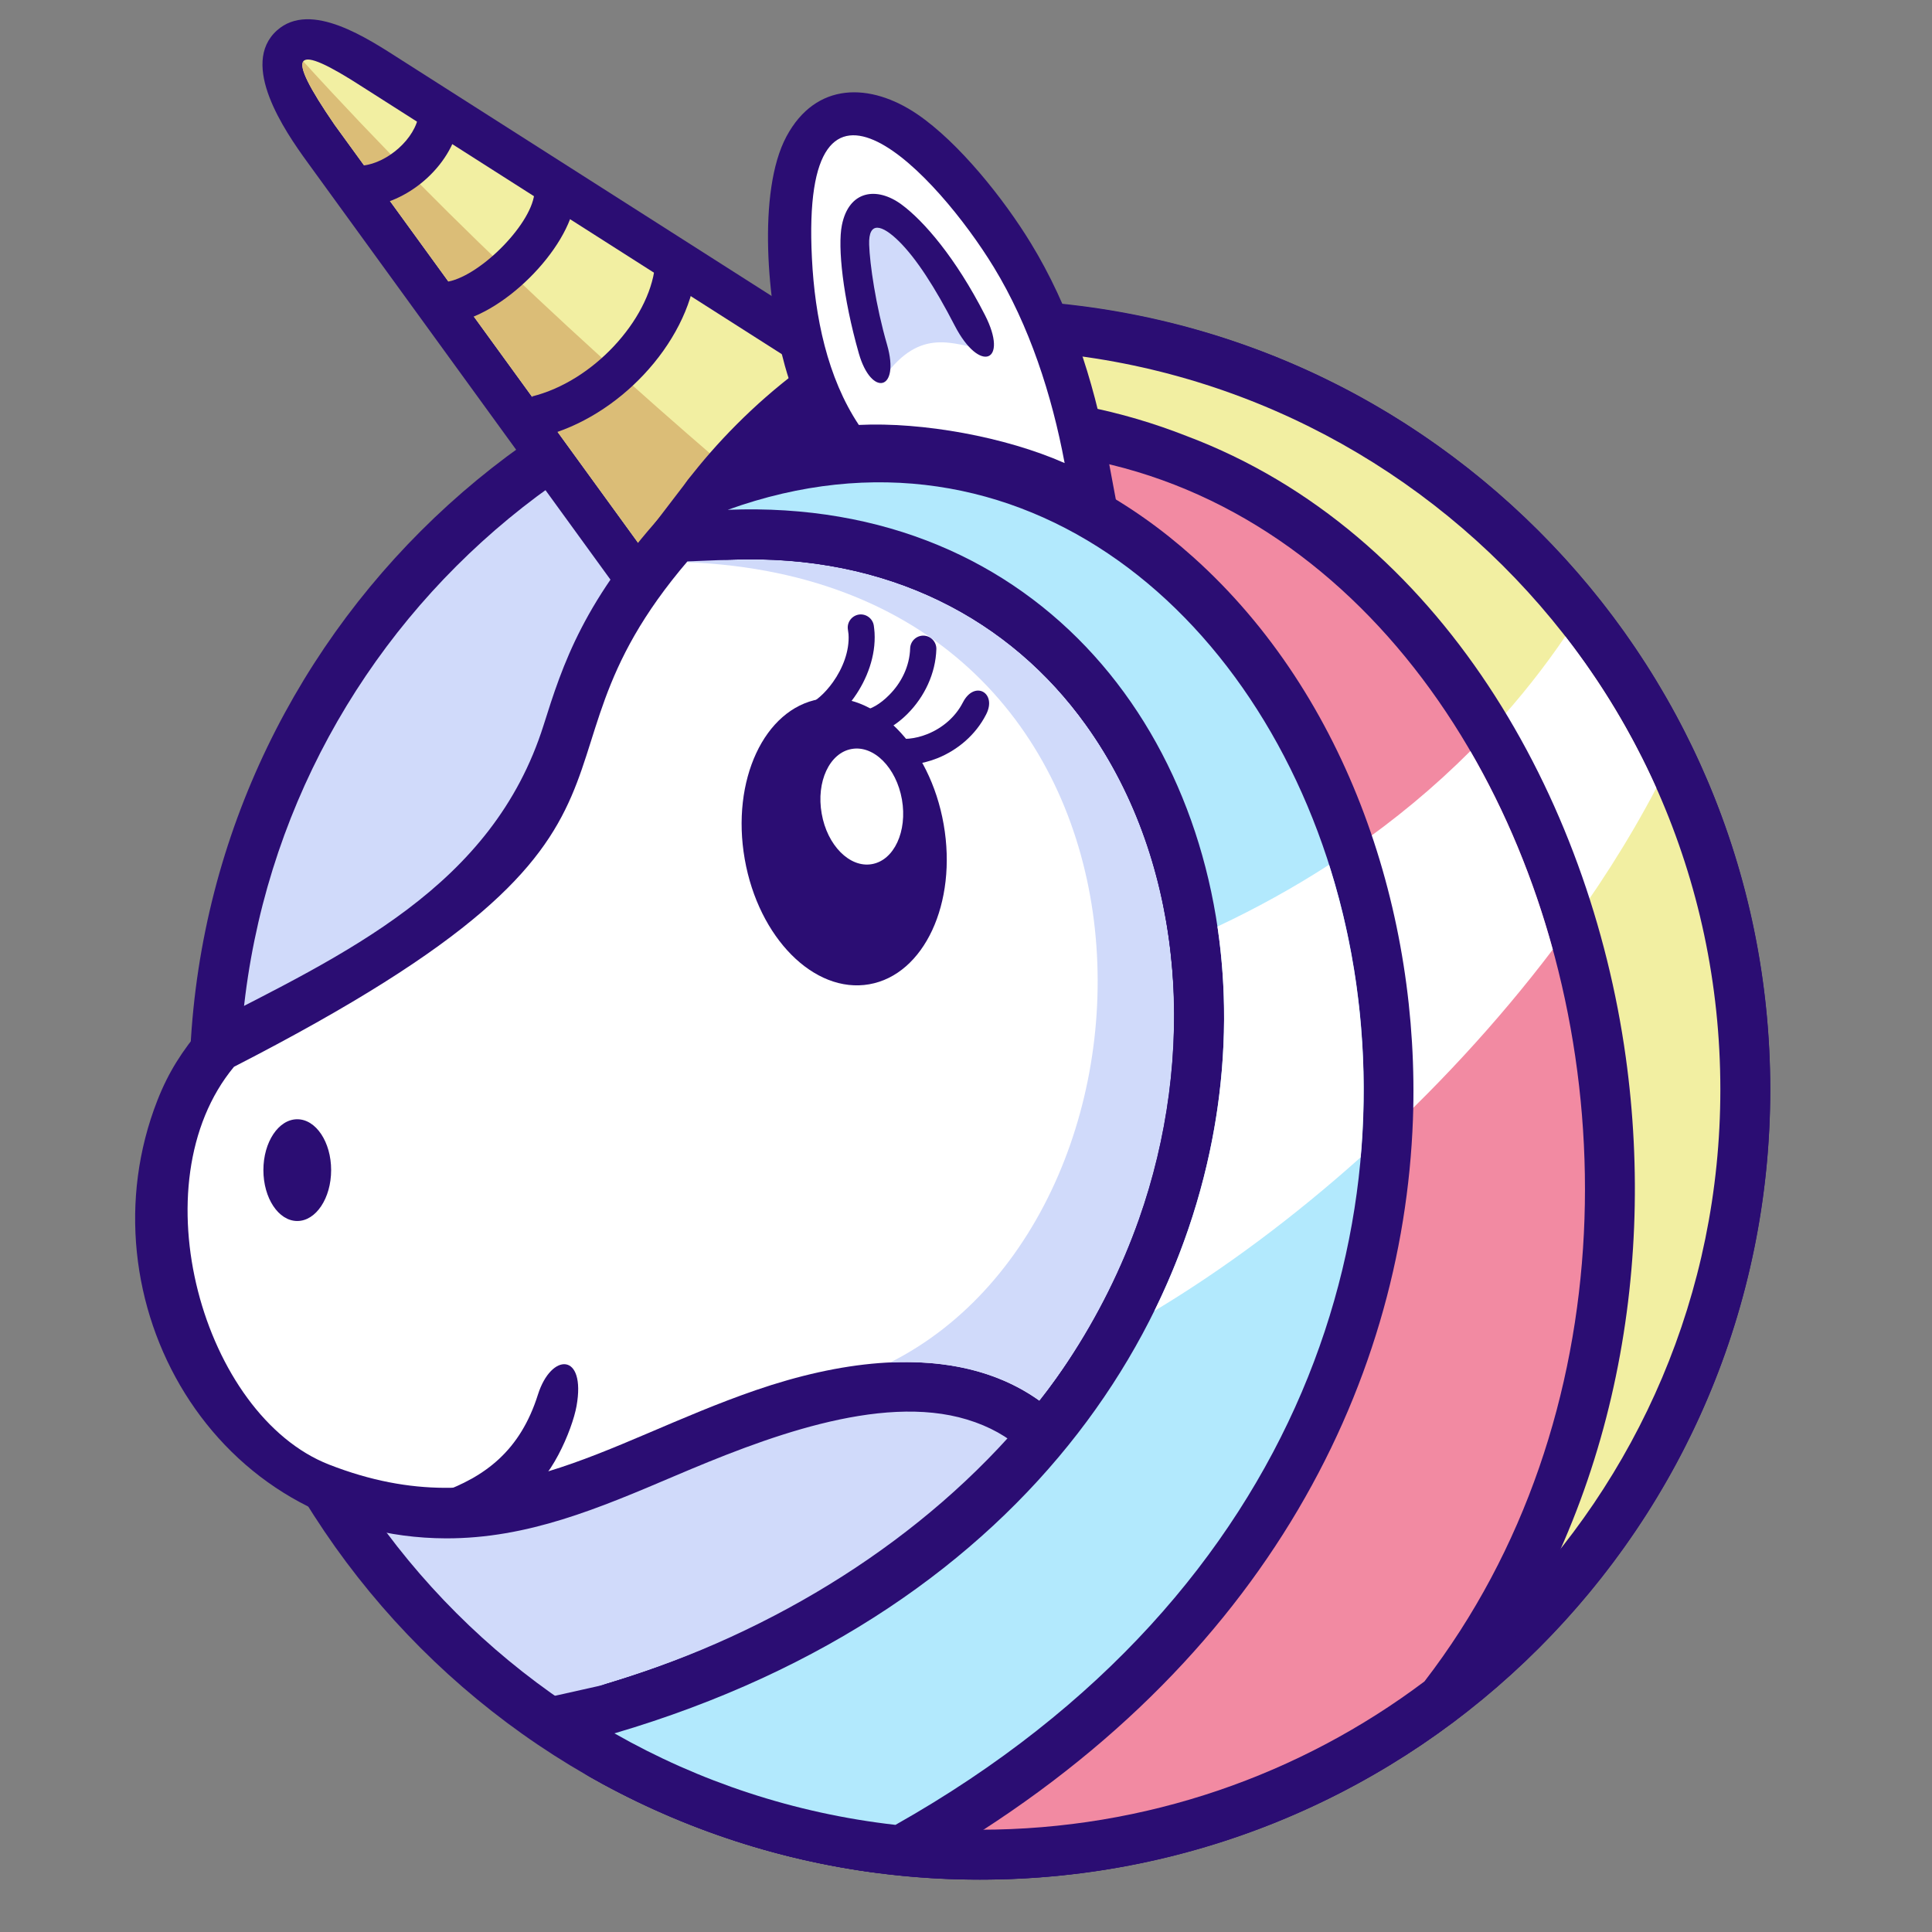 <svg xmlns="http://www.w3.org/2000/svg" xmlns:xlink="http://www.w3.org/1999/xlink" width="500" zoomAndPan="magnify" viewBox="0 0 375 375" height="500" preserveAspectRatio="xMidYMid meet" version="1.0"><rect x="0" y="0" width="375" height="375" fill="#808080" stroke="none"/><defs><g/></defs><g fill="#ffffff" fill-opacity="1"><g transform="translate(89.437, 193.125)"><g><path d="M 8.094 -11.422 L 9.531 -11.422 L 5.406 0 L 4.094 0 L 0 -11.422 L 1.406 -11.422 L 4.031 -4.031 C 4.332 -3.188 4.57 -2.363 4.75 -1.562 C 4.938 -2.406 5.18 -3.242 5.484 -4.078 Z M 8.094 -11.422 "/></g></g></g><g fill="#ffffff" fill-opacity="1"><g transform="translate(98.958, 193.125)"><g><path d="M 8.766 -4.297 C 8.766 -2.898 8.41 -1.805 7.703 -1.016 C 7.004 -0.234 6.035 0.156 4.797 0.156 C 4.035 0.156 3.359 -0.02 2.766 -0.375 C 2.172 -0.738 1.711 -1.254 1.391 -1.922 C 1.066 -2.598 0.906 -3.391 0.906 -4.297 C 0.906 -5.691 1.254 -6.773 1.953 -7.547 C 2.648 -8.328 3.617 -8.719 4.859 -8.719 C 6.055 -8.719 7.004 -8.316 7.703 -7.516 C 8.41 -6.723 8.766 -5.648 8.766 -4.297 Z M 2.25 -4.297 C 2.25 -3.203 2.469 -2.367 2.906 -1.797 C 3.344 -1.223 3.984 -0.938 4.828 -0.938 C 5.68 -0.938 6.328 -1.219 6.766 -1.781 C 7.203 -2.352 7.422 -3.191 7.422 -4.297 C 7.422 -5.379 7.203 -6.203 6.766 -6.766 C 6.328 -7.336 5.676 -7.625 4.812 -7.625 C 3.969 -7.625 3.328 -7.344 2.891 -6.781 C 2.461 -6.227 2.25 -5.398 2.25 -4.297 Z M 2.25 -4.297 "/></g></g></g><g fill="#ffffff" fill-opacity="1"><g transform="translate(108.62, 193.125)"><g><path d="M 4.141 -0.922 C 4.367 -0.922 4.586 -0.938 4.797 -0.969 C 5.016 -1 5.188 -1.035 5.312 -1.078 L 5.312 -0.078 C 5.176 -0.004 4.969 0.051 4.688 0.094 C 4.414 0.133 4.172 0.156 3.953 0.156 C 2.297 0.156 1.469 -0.719 1.469 -2.469 L 1.469 -7.562 L 0.25 -7.562 L 0.25 -8.188 L 1.469 -8.719 L 2.016 -10.547 L 2.766 -10.547 L 2.766 -8.562 L 5.25 -8.562 L 5.25 -7.562 L 2.766 -7.562 L 2.766 -2.516 C 2.766 -2.004 2.883 -1.609 3.125 -1.328 C 3.375 -1.055 3.711 -0.922 4.141 -0.922 Z M 4.141 -0.922 "/></g></g></g><g fill="#ffffff" fill-opacity="1"><g transform="translate(114.267, 193.125)"><g><path d="M 5.281 -8.719 C 5.664 -8.719 6.008 -8.688 6.312 -8.625 L 6.125 -7.422 C 5.77 -7.504 5.457 -7.547 5.188 -7.547 C 4.5 -7.547 3.906 -7.266 3.406 -6.703 C 2.914 -6.141 2.672 -5.438 2.672 -4.594 L 2.672 0 L 1.375 0 L 1.375 -8.562 L 2.453 -8.562 L 2.594 -6.984 L 2.656 -6.984 C 2.977 -7.535 3.363 -7.961 3.812 -8.266 C 4.258 -8.566 4.75 -8.719 5.281 -8.719 Z M 5.281 -8.719 "/></g></g></g><g fill="#ffffff" fill-opacity="1"><g transform="translate(120.796, 193.125)"><g><path d="M 5 0.156 C 3.727 0.156 2.727 -0.227 2 -1 C 1.27 -1.77 0.906 -2.844 0.906 -4.219 C 0.906 -5.594 1.242 -6.688 1.922 -7.5 C 2.598 -8.312 3.508 -8.719 4.656 -8.719 C 5.727 -8.719 6.578 -8.363 7.203 -7.656 C 7.828 -6.957 8.141 -6.031 8.141 -4.875 L 8.141 -4.047 L 2.25 -4.047 C 2.27 -3.047 2.52 -2.285 3 -1.766 C 3.488 -1.242 4.172 -0.984 5.047 -0.984 C 5.961 -0.984 6.875 -1.176 7.781 -1.562 L 7.781 -0.406 C 7.32 -0.207 6.883 -0.066 6.469 0.016 C 6.062 0.109 5.57 0.156 5 0.156 Z M 4.641 -7.641 C 3.953 -7.641 3.406 -7.414 3 -6.969 C 2.594 -6.52 2.352 -5.898 2.281 -5.109 L 6.75 -5.109 C 6.75 -5.922 6.566 -6.547 6.203 -6.984 C 5.836 -7.422 5.316 -7.641 4.641 -7.641 Z M 4.641 -7.641 "/></g></g></g><g fill="#ffffff" fill-opacity="1"><g transform="translate(129.771, 193.125)"><g/></g></g><g fill="#ffffff" fill-opacity="1"><g transform="translate(133.926, 193.125)"><g><path d="M 4.141 -0.922 C 4.367 -0.922 4.586 -0.938 4.797 -0.969 C 5.016 -1 5.188 -1.035 5.312 -1.078 L 5.312 -0.078 C 5.176 -0.004 4.969 0.051 4.688 0.094 C 4.414 0.133 4.172 0.156 3.953 0.156 C 2.297 0.156 1.469 -0.719 1.469 -2.469 L 1.469 -7.562 L 0.25 -7.562 L 0.25 -8.188 L 1.469 -8.719 L 2.016 -10.547 L 2.766 -10.547 L 2.766 -8.562 L 5.25 -8.562 L 5.25 -7.562 L 2.766 -7.562 L 2.766 -2.516 C 2.766 -2.004 2.883 -1.609 3.125 -1.328 C 3.375 -1.055 3.711 -0.922 4.141 -0.922 Z M 4.141 -0.922 "/></g></g></g><g fill="#ffffff" fill-opacity="1"><g transform="translate(139.573, 193.125)"><g><path d="M 5 0.156 C 3.727 0.156 2.727 -0.227 2 -1 C 1.27 -1.77 0.906 -2.844 0.906 -4.219 C 0.906 -5.594 1.242 -6.688 1.922 -7.5 C 2.598 -8.312 3.508 -8.719 4.656 -8.719 C 5.727 -8.719 6.578 -8.363 7.203 -7.656 C 7.828 -6.957 8.141 -6.031 8.141 -4.875 L 8.141 -4.047 L 2.25 -4.047 C 2.27 -3.047 2.52 -2.285 3 -1.766 C 3.488 -1.242 4.172 -0.984 5.047 -0.984 C 5.961 -0.984 6.875 -1.176 7.781 -1.562 L 7.781 -0.406 C 7.32 -0.207 6.883 -0.066 6.469 0.016 C 6.062 0.109 5.57 0.156 5 0.156 Z M 4.641 -7.641 C 3.953 -7.641 3.406 -7.414 3 -6.969 C 2.594 -6.52 2.352 -5.898 2.281 -5.109 L 6.75 -5.109 C 6.75 -5.922 6.566 -6.547 6.203 -6.984 C 5.836 -7.422 5.316 -7.641 4.641 -7.641 Z M 4.641 -7.641 "/></g></g></g><g fill="#ffffff" fill-opacity="1"><g transform="translate(148.547, 193.125)"><g><path d="M 3.438 -4.391 L 0.469 -8.562 L 1.938 -8.562 L 4.203 -5.281 L 6.453 -8.562 L 7.906 -8.562 L 4.938 -4.391 L 8.062 0 L 6.594 0 L 4.203 -3.469 L 1.781 0 L 0.312 0 Z M 3.438 -4.391 "/></g></g></g><g fill="#ffffff" fill-opacity="1"><g transform="translate(156.928, 193.125)"><g><path d="M 4.141 -0.922 C 4.367 -0.922 4.586 -0.938 4.797 -0.969 C 5.016 -1 5.188 -1.035 5.312 -1.078 L 5.312 -0.078 C 5.176 -0.004 4.969 0.051 4.688 0.094 C 4.414 0.133 4.172 0.156 3.953 0.156 C 2.297 0.156 1.469 -0.719 1.469 -2.469 L 1.469 -7.562 L 0.25 -7.562 L 0.25 -8.188 L 1.469 -8.719 L 2.016 -10.547 L 2.766 -10.547 L 2.766 -8.562 L 5.25 -8.562 L 5.25 -7.562 L 2.766 -7.562 L 2.766 -2.516 C 2.766 -2.004 2.883 -1.609 3.125 -1.328 C 3.375 -1.055 3.711 -0.922 4.141 -0.922 Z M 4.141 -0.922 "/></g></g></g><g fill="#ffffff" fill-opacity="1"><g transform="translate(162.575, 193.125)"><g><path d="M 5 0.156 C 3.727 0.156 2.727 -0.227 2 -1 C 1.27 -1.77 0.906 -2.844 0.906 -4.219 C 0.906 -5.594 1.242 -6.688 1.922 -7.5 C 2.598 -8.312 3.508 -8.719 4.656 -8.719 C 5.727 -8.719 6.578 -8.363 7.203 -7.656 C 7.828 -6.957 8.141 -6.031 8.141 -4.875 L 8.141 -4.047 L 2.25 -4.047 C 2.27 -3.047 2.52 -2.285 3 -1.766 C 3.488 -1.242 4.172 -0.984 5.047 -0.984 C 5.961 -0.984 6.875 -1.176 7.781 -1.562 L 7.781 -0.406 C 7.32 -0.207 6.883 -0.066 6.469 0.016 C 6.062 0.109 5.57 0.156 5 0.156 Z M 4.641 -7.641 C 3.953 -7.641 3.406 -7.414 3 -6.969 C 2.594 -6.52 2.352 -5.898 2.281 -5.109 L 6.75 -5.109 C 6.75 -5.922 6.566 -6.547 6.203 -6.984 C 5.836 -7.422 5.316 -7.641 4.641 -7.641 Z M 4.641 -7.641 "/></g></g></g><g fill="#ffffff" fill-opacity="1"><g transform="translate(171.55, 193.125)"><g/></g></g><g fill="#ffffff" fill-opacity="1"><g transform="translate(175.705, 193.125)"><g><path d="M 7.203 -1.156 L 7.141 -1.156 C 6.535 -0.281 5.641 0.156 4.453 0.156 C 3.328 0.156 2.453 -0.223 1.828 -0.984 C 1.211 -1.754 0.906 -2.848 0.906 -4.266 C 0.906 -5.672 1.219 -6.766 1.844 -7.547 C 2.469 -8.328 3.336 -8.719 4.453 -8.719 C 5.609 -8.719 6.5 -8.297 7.125 -7.453 L 7.219 -7.453 L 7.172 -8.078 L 7.141 -8.672 L 7.141 -12.156 L 8.438 -12.156 L 8.438 0 L 7.375 0 Z M 4.609 -0.938 C 5.492 -0.938 6.133 -1.176 6.531 -1.656 C 6.938 -2.133 7.141 -2.91 7.141 -3.984 L 7.141 -4.266 C 7.141 -5.473 6.938 -6.336 6.531 -6.859 C 6.125 -7.379 5.477 -7.641 4.594 -7.641 C 3.832 -7.641 3.25 -7.344 2.844 -6.75 C 2.445 -6.156 2.25 -5.32 2.25 -4.25 C 2.25 -3.156 2.445 -2.328 2.844 -1.766 C 3.25 -1.211 3.836 -0.938 4.609 -0.938 Z M 4.609 -0.938 "/></g></g></g><g fill="#ffffff" fill-opacity="1"><g transform="translate(185.507, 193.125)"><g><path d="M 5 0.156 C 3.727 0.156 2.727 -0.227 2 -1 C 1.27 -1.77 0.906 -2.844 0.906 -4.219 C 0.906 -5.594 1.242 -6.688 1.922 -7.5 C 2.598 -8.312 3.508 -8.719 4.656 -8.719 C 5.727 -8.719 6.578 -8.363 7.203 -7.656 C 7.828 -6.957 8.141 -6.031 8.141 -4.875 L 8.141 -4.047 L 2.25 -4.047 C 2.27 -3.047 2.52 -2.285 3 -1.766 C 3.488 -1.242 4.172 -0.984 5.047 -0.984 C 5.961 -0.984 6.875 -1.176 7.781 -1.562 L 7.781 -0.406 C 7.32 -0.207 6.883 -0.066 6.469 0.016 C 6.062 0.109 5.57 0.156 5 0.156 Z M 4.641 -7.641 C 3.953 -7.641 3.406 -7.414 3 -6.969 C 2.594 -6.52 2.352 -5.898 2.281 -5.109 L 6.75 -5.109 C 6.75 -5.922 6.566 -6.547 6.203 -6.984 C 5.836 -7.422 5.316 -7.641 4.641 -7.641 Z M 4.641 -7.641 "/></g></g></g><g fill="#ffffff" fill-opacity="1"><g transform="translate(194.481, 193.125)"><g/></g></g><g fill="#ffffff" fill-opacity="1"><g transform="translate(198.637, 193.125)"><g><path d="M 5.359 0.156 C 4.805 0.156 4.297 0.051 3.828 -0.156 C 3.367 -0.363 2.984 -0.68 2.672 -1.109 L 2.578 -1.109 C 2.641 -0.609 2.672 -0.129 2.672 0.328 L 2.672 3.844 L 1.375 3.844 L 1.375 -8.562 L 2.438 -8.562 L 2.609 -7.391 L 2.672 -7.391 C 3.004 -7.859 3.391 -8.195 3.828 -8.406 C 4.273 -8.613 4.785 -8.719 5.359 -8.719 C 6.492 -8.719 7.367 -8.328 7.984 -7.547 C 8.609 -6.773 8.922 -5.691 8.922 -4.297 C 8.922 -2.891 8.602 -1.797 7.969 -1.016 C 7.344 -0.234 6.473 0.156 5.359 0.156 Z M 5.172 -7.625 C 4.297 -7.625 3.66 -7.379 3.266 -6.891 C 2.879 -6.41 2.68 -5.641 2.672 -4.578 L 2.672 -4.297 C 2.672 -3.086 2.867 -2.223 3.266 -1.703 C 3.672 -1.191 4.316 -0.938 5.203 -0.938 C 5.941 -0.938 6.52 -1.234 6.938 -1.828 C 7.363 -2.43 7.578 -3.258 7.578 -4.312 C 7.578 -5.375 7.363 -6.191 6.938 -6.766 C 6.52 -7.336 5.93 -7.625 5.172 -7.625 Z M 5.172 -7.625 "/></g></g></g><g fill="#ffffff" fill-opacity="1"><g transform="translate(208.439, 193.125)"><g><path d="M 6.641 0 L 6.391 -1.219 L 6.328 -1.219 C 5.898 -0.688 5.473 -0.32 5.047 -0.125 C 4.617 0.062 4.086 0.156 3.453 0.156 C 2.609 0.156 1.941 -0.062 1.453 -0.5 C 0.973 -0.938 0.734 -1.562 0.734 -2.375 C 0.734 -4.102 2.117 -5.008 4.891 -5.094 L 6.344 -5.141 L 6.344 -5.672 C 6.344 -6.336 6.195 -6.832 5.906 -7.156 C 5.613 -7.477 5.148 -7.641 4.516 -7.641 C 3.805 -7.641 3 -7.422 2.094 -6.984 L 1.703 -7.969 C 2.117 -8.195 2.578 -8.375 3.078 -8.5 C 3.586 -8.633 4.094 -8.703 4.594 -8.703 C 5.613 -8.703 6.367 -8.473 6.859 -8.016 C 7.359 -7.566 7.609 -6.844 7.609 -5.844 L 7.609 0 Z M 3.719 -0.922 C 4.52 -0.922 5.148 -1.141 5.609 -1.578 C 6.078 -2.023 6.312 -2.645 6.312 -3.438 L 6.312 -4.219 L 5.016 -4.156 C 3.984 -4.125 3.238 -3.961 2.781 -3.672 C 2.32 -3.391 2.094 -2.953 2.094 -2.359 C 2.094 -1.891 2.234 -1.531 2.516 -1.281 C 2.805 -1.039 3.207 -0.922 3.719 -0.922 Z M 3.719 -0.922 "/></g></g></g><g fill="#ffffff" fill-opacity="1"><g transform="translate(217.335, 193.125)"><g><path d="M 5.281 -8.719 C 5.664 -8.719 6.008 -8.688 6.312 -8.625 L 6.125 -7.422 C 5.77 -7.504 5.457 -7.547 5.188 -7.547 C 4.5 -7.547 3.906 -7.266 3.406 -6.703 C 2.914 -6.141 2.672 -5.438 2.672 -4.594 L 2.672 0 L 1.375 0 L 1.375 -8.562 L 2.453 -8.562 L 2.594 -6.984 L 2.656 -6.984 C 2.977 -7.535 3.363 -7.961 3.812 -8.266 C 4.258 -8.566 4.75 -8.719 5.281 -8.719 Z M 5.281 -8.719 "/></g></g></g><g fill="#ffffff" fill-opacity="1"><g transform="translate(223.865, 193.125)"><g><path d="M 6.641 0 L 6.391 -1.219 L 6.328 -1.219 C 5.898 -0.688 5.473 -0.32 5.047 -0.125 C 4.617 0.062 4.086 0.156 3.453 0.156 C 2.609 0.156 1.941 -0.062 1.453 -0.5 C 0.973 -0.938 0.734 -1.562 0.734 -2.375 C 0.734 -4.102 2.117 -5.008 4.891 -5.094 L 6.344 -5.141 L 6.344 -5.672 C 6.344 -6.336 6.195 -6.832 5.906 -7.156 C 5.613 -7.477 5.148 -7.641 4.516 -7.641 C 3.805 -7.641 3 -7.422 2.094 -6.984 L 1.703 -7.969 C 2.117 -8.195 2.578 -8.375 3.078 -8.5 C 3.586 -8.633 4.094 -8.703 4.594 -8.703 C 5.613 -8.703 6.367 -8.473 6.859 -8.016 C 7.359 -7.566 7.609 -6.844 7.609 -5.844 L 7.609 0 Z M 3.719 -0.922 C 4.52 -0.922 5.148 -1.141 5.609 -1.578 C 6.078 -2.023 6.312 -2.645 6.312 -3.438 L 6.312 -4.219 L 5.016 -4.156 C 3.984 -4.125 3.238 -3.961 2.781 -3.672 C 2.32 -3.391 2.094 -2.953 2.094 -2.359 C 2.094 -1.891 2.234 -1.531 2.516 -1.281 C 2.805 -1.039 3.207 -0.922 3.719 -0.922 Z M 3.719 -0.922 "/></g></g></g><g fill="#ffffff" fill-opacity="1"><g transform="translate(232.761, 193.125)"><g><path d="M 8.391 -8.562 L 8.391 -7.75 L 6.797 -7.562 C 6.941 -7.375 7.07 -7.133 7.188 -6.844 C 7.301 -6.551 7.359 -6.219 7.359 -5.844 C 7.359 -5.008 7.07 -4.344 6.5 -3.844 C 5.926 -3.344 5.141 -3.094 4.141 -3.094 C 3.891 -3.094 3.648 -3.113 3.422 -3.156 C 2.867 -2.863 2.594 -2.492 2.594 -2.047 C 2.594 -1.816 2.688 -1.645 2.875 -1.531 C 3.07 -1.414 3.406 -1.359 3.875 -1.359 L 5.391 -1.359 C 6.316 -1.359 7.031 -1.16 7.531 -0.766 C 8.031 -0.379 8.281 0.188 8.281 0.938 C 8.281 1.883 7.898 2.602 7.141 3.094 C 6.379 3.594 5.27 3.844 3.812 3.844 C 2.688 3.844 1.82 3.633 1.219 3.219 C 0.613 2.801 0.312 2.211 0.312 1.453 C 0.312 0.93 0.477 0.477 0.812 0.094 C 1.145 -0.281 1.613 -0.535 2.219 -0.672 C 2 -0.773 1.812 -0.93 1.656 -1.141 C 1.508 -1.348 1.438 -1.586 1.438 -1.859 C 1.438 -2.172 1.52 -2.441 1.688 -2.672 C 1.852 -2.91 2.117 -3.141 2.484 -3.359 C 2.035 -3.547 1.672 -3.859 1.391 -4.297 C 1.117 -4.734 0.984 -5.234 0.984 -5.797 C 0.984 -6.734 1.266 -7.453 1.828 -7.953 C 2.391 -8.461 3.188 -8.719 4.219 -8.719 C 4.664 -8.719 5.066 -8.664 5.422 -8.562 Z M 1.562 1.438 C 1.562 1.906 1.754 2.258 2.141 2.5 C 2.535 2.738 3.098 2.859 3.828 2.859 C 4.91 2.859 5.711 2.691 6.234 2.359 C 6.766 2.035 7.031 1.598 7.031 1.047 C 7.031 0.578 6.883 0.25 6.594 0.062 C 6.312 -0.113 5.773 -0.203 4.984 -0.203 L 3.422 -0.203 C 2.836 -0.203 2.379 -0.062 2.047 0.219 C 1.723 0.508 1.562 0.914 1.562 1.438 Z M 2.266 -5.828 C 2.266 -5.223 2.43 -4.766 2.766 -4.453 C 3.109 -4.148 3.582 -4 4.188 -4 C 5.445 -4 6.078 -4.613 6.078 -5.844 C 6.078 -7.133 5.438 -7.781 4.156 -7.781 C 3.551 -7.781 3.082 -7.613 2.75 -7.281 C 2.426 -6.957 2.266 -6.473 2.266 -5.828 Z M 2.266 -5.828 "/></g></g></g><g fill="#ffffff" fill-opacity="1"><g transform="translate(241.525, 193.125)"><g><path d="M 5.281 -8.719 C 5.664 -8.719 6.008 -8.688 6.312 -8.625 L 6.125 -7.422 C 5.77 -7.504 5.457 -7.547 5.188 -7.547 C 4.5 -7.547 3.906 -7.266 3.406 -6.703 C 2.914 -6.141 2.672 -5.438 2.672 -4.594 L 2.672 0 L 1.375 0 L 1.375 -8.562 L 2.453 -8.562 L 2.594 -6.984 L 2.656 -6.984 C 2.977 -7.535 3.363 -7.961 3.812 -8.266 C 4.258 -8.566 4.75 -8.719 5.281 -8.719 Z M 5.281 -8.719 "/></g></g></g><g fill="#ffffff" fill-opacity="1"><g transform="translate(248.054, 193.125)"><g><path d="M 6.641 0 L 6.391 -1.219 L 6.328 -1.219 C 5.898 -0.688 5.473 -0.32 5.047 -0.125 C 4.617 0.062 4.086 0.156 3.453 0.156 C 2.609 0.156 1.941 -0.062 1.453 -0.5 C 0.973 -0.938 0.734 -1.562 0.734 -2.375 C 0.734 -4.102 2.117 -5.008 4.891 -5.094 L 6.344 -5.141 L 6.344 -5.672 C 6.344 -6.336 6.195 -6.832 5.906 -7.156 C 5.613 -7.477 5.148 -7.641 4.516 -7.641 C 3.805 -7.641 3 -7.422 2.094 -6.984 L 1.703 -7.969 C 2.117 -8.195 2.578 -8.375 3.078 -8.5 C 3.586 -8.633 4.094 -8.703 4.594 -8.703 C 5.613 -8.703 6.367 -8.473 6.859 -8.016 C 7.359 -7.566 7.609 -6.844 7.609 -5.844 L 7.609 0 Z M 3.719 -0.922 C 4.52 -0.922 5.148 -1.141 5.609 -1.578 C 6.078 -2.023 6.312 -2.645 6.312 -3.438 L 6.312 -4.219 L 5.016 -4.156 C 3.984 -4.125 3.238 -3.961 2.781 -3.672 C 2.32 -3.391 2.094 -2.953 2.094 -2.359 C 2.094 -1.891 2.234 -1.531 2.516 -1.281 C 2.805 -1.039 3.207 -0.922 3.719 -0.922 Z M 3.719 -0.922 "/></g></g></g><g fill="#ffffff" fill-opacity="1"><g transform="translate(256.951, 193.125)"><g><path d="M 5.359 0.156 C 4.805 0.156 4.297 0.051 3.828 -0.156 C 3.367 -0.363 2.984 -0.68 2.672 -1.109 L 2.578 -1.109 C 2.641 -0.609 2.672 -0.129 2.672 0.328 L 2.672 3.844 L 1.375 3.844 L 1.375 -8.562 L 2.438 -8.562 L 2.609 -7.391 L 2.672 -7.391 C 3.004 -7.859 3.391 -8.195 3.828 -8.406 C 4.273 -8.613 4.785 -8.719 5.359 -8.719 C 6.492 -8.719 7.367 -8.328 7.984 -7.547 C 8.609 -6.773 8.922 -5.691 8.922 -4.297 C 8.922 -2.891 8.602 -1.797 7.969 -1.016 C 7.344 -0.234 6.473 0.156 5.359 0.156 Z M 5.172 -7.625 C 4.297 -7.625 3.66 -7.379 3.266 -6.891 C 2.879 -6.41 2.68 -5.641 2.672 -4.578 L 2.672 -4.297 C 2.672 -3.086 2.867 -2.223 3.266 -1.703 C 3.672 -1.191 4.316 -0.938 5.203 -0.938 C 5.941 -0.938 6.52 -1.234 6.938 -1.828 C 7.363 -2.43 7.578 -3.258 7.578 -4.312 C 7.578 -5.375 7.363 -6.191 6.938 -6.766 C 6.52 -7.336 5.93 -7.625 5.172 -7.625 Z M 5.172 -7.625 "/></g></g></g><g fill="#ffffff" fill-opacity="1"><g transform="translate(266.753, 193.125)"><g><path d="M 7.234 0 L 7.234 -5.547 C 7.234 -6.242 7.07 -6.766 6.75 -7.109 C 6.438 -7.453 5.941 -7.625 5.266 -7.625 C 4.367 -7.625 3.711 -7.379 3.297 -6.891 C 2.879 -6.398 2.672 -5.598 2.672 -4.484 L 2.672 0 L 1.375 0 L 1.375 -12.156 L 2.672 -12.156 L 2.672 -8.484 C 2.672 -8.035 2.648 -7.664 2.609 -7.375 L 2.688 -7.375 C 2.945 -7.789 3.312 -8.113 3.781 -8.344 C 4.25 -8.582 4.785 -8.703 5.391 -8.703 C 6.441 -8.703 7.227 -8.453 7.75 -7.953 C 8.27 -7.461 8.531 -6.676 8.531 -5.594 L 8.531 0 Z M 7.234 0 "/></g></g></g><g fill="#ffffff" fill-opacity="1"><g transform="translate(276.571, 193.125)"><g><path d="M 5 0.156 C 3.727 0.156 2.727 -0.227 2 -1 C 1.27 -1.77 0.906 -2.844 0.906 -4.219 C 0.906 -5.594 1.242 -6.688 1.922 -7.5 C 2.598 -8.312 3.508 -8.719 4.656 -8.719 C 5.727 -8.719 6.578 -8.363 7.203 -7.656 C 7.828 -6.957 8.141 -6.031 8.141 -4.875 L 8.141 -4.047 L 2.25 -4.047 C 2.27 -3.047 2.52 -2.285 3 -1.766 C 3.488 -1.242 4.172 -0.984 5.047 -0.984 C 5.961 -0.984 6.875 -1.176 7.781 -1.562 L 7.781 -0.406 C 7.32 -0.207 6.883 -0.066 6.469 0.016 C 6.062 0.109 5.57 0.156 5 0.156 Z M 4.641 -7.641 C 3.953 -7.641 3.406 -7.414 3 -6.969 C 2.594 -6.52 2.352 -5.898 2.281 -5.109 L 6.75 -5.109 C 6.75 -5.922 6.566 -6.547 6.203 -6.984 C 5.836 -7.422 5.316 -7.641 4.641 -7.641 Z M 4.641 -7.641 "/></g></g></g><path fill="#2b0d73" d="M 190.18 58.145 C 274.922 58.145 343.609 126.812 343.609 211.488 C 343.609 296.188 274.906 364.836 190.18 364.836 C 105.438 364.836 36.75 296.168 36.75 211.488 C 36.75 126.793 105.457 58.145 190.18 58.145 Z M 190.18 77.539 C 116.16 77.539 56.156 137.508 56.156 211.488 C 56.156 285.473 116.16 345.441 190.18 345.441 C 264.203 345.441 324.207 285.473 324.207 211.488 C 324.207 137.508 264.203 77.539 190.18 77.539 Z M 190.18 77.539 " fill-opacity="1" fill-rule="nonzero"/><path fill="#d0dafa" d="M 190.18 67.832 C 269.555 67.832 333.918 132.145 333.918 211.488 C 333.918 290.836 269.57 355.148 190.18 355.148 C 110.809 355.148 46.465 290.836 46.465 211.488 C 46.465 132.145 110.809 67.832 190.18 67.832 Z M 190.18 67.832 " fill-opacity="1" fill-rule="evenodd"/><path fill="#2b0d73" d="M 154.863 81.203 L 84.863 36.59 L 134.234 104.602 Z M 77.812 11.582 L 181.23 77.504 L 132.871 132.32 L 59.594 31.383 C 55.27 25.43 46.41 12.484 53.766 5.895 C 60.34 0.035 71.449 7.523 77.812 11.582 Z M 77.812 11.582 " fill-opacity="1" fill-rule="nonzero"/><path fill="#f2efa2" d="M 168.578 79.469 L 70.512 16.965 C 56.938 8.18 54.988 9.738 64.945 24.227 L 133.723 118.965 Z M 168.578 79.469 " fill-opacity="1" fill-rule="evenodd"/><path fill="#dbbd77" d="M 58.867 11.918 C 58.035 13.086 60.055 17.09 64.945 24.211 L 133.723 118.949 L 151.055 99.305 C 119.652 72.863 88.691 44.648 58.867 11.918 Z M 58.867 11.918 " fill-opacity="1" fill-rule="evenodd"/><path fill="#2b0d73" d="M 185.52 77.645 C 169.926 87.512 156.953 97.73 144.355 111.262 C 130.461 126.176 127.078 136.855 124.012 146.578 C 117.719 166.539 112.438 183.223 51.816 214.625 C 50.504 216.469 49.422 218.469 48.59 220.613 C 38.098 247.375 55.625 280.352 88.605 278.918 C 100.547 278.402 111.57 273.711 123.445 268.645 C 158.266 253.805 204.941 241.262 224.082 285.152 C 289.508 250.367 301.238 168.027 254.613 111.918 C 237.461 91.301 213.414 77.609 185.52 77.645 Z M 177.512 59.809 C 208.344 50.582 250.289 76.492 269.484 99.59 C 333.988 177.219 302.605 272.258 211.836 312.145 C 208.043 297.055 205.316 280.883 187.719 275.535 C 170.652 270.344 147.809 279.324 131.027 286.461 C 116.176 292.785 102.445 298.629 86.566 298.594 C 41.234 298.453 15.469 252.066 30.551 213.582 C 32.746 207.984 35.387 203.98 39.18 199.43 C 67.074 185.102 95.605 172.152 105.508 140.77 C 109.195 129.098 113.234 116.273 130.176 98.102 C 144.602 82.605 159.594 70.969 177.512 59.809 Z M 177.512 59.809 " fill-opacity="1" fill-rule="nonzero"/><path fill="#ffffff" d="M 182.633 68.027 C 164.273 79.453 151.211 89.707 137.266 104.672 C 95.781 149.215 139.09 159.012 45.418 207.062 C 26.598 229.75 39.445 274.719 63.848 284.266 C 96.207 296.93 117.117 280.016 146.695 269.832 C 179.762 258.461 209.531 263.383 218.43 298.664 C 346.977 242.203 289.898 64.59 182.633 68.027 Z M 182.633 68.027 " fill-opacity="1" fill-rule="evenodd"/><path fill="#d0dafa" d="M 148.801 93.195 C 143.504 98.066 137.922 103.574 133.332 109.117 C 231.824 113.102 231.809 234.816 172.762 264.465 C 194.523 263.438 211.996 273.055 218.465 298.684 C 306.129 260.18 307.441 165.336 265.406 110.004 L 250.098 110.871 C 222.93 101.414 195.781 91.973 168.613 82.516 Z M 148.801 93.195 " fill-opacity="1" fill-rule="evenodd"/><path fill="#2b0d73" d="M 298.668 319.918 C 270.902 347.672 232.551 364.836 190.18 364.836 C 163.637 364.836 137.586 357.98 114.496 344.875 L 97.855 331.359 L 116.531 327.18 C 174.23 310.18 207.707 274.508 221.07 236.656 C 232.09 205.449 230.496 168.133 210.754 140.66 C 196.223 120.418 172.621 107.418 141.625 108.641 L 121.051 109.453 L 133.562 93.105 C 138.859 86.184 146.27 78.461 155.039 71.887 C 163.156 65.812 171.273 61.508 180.93 58.445 C 223.887 56.195 264.434 70.578 295.762 100.281 C 358.371 159.578 359.719 258.902 298.668 319.918 Z M 284.953 306.211 C 338.312 252.883 337.125 166.113 282.438 114.289 C 255.855 89.105 220.891 76.211 184.352 77.645 C 176.445 80.371 169.094 85.102 162.715 90.469 C 190.324 94.664 211.941 109.117 226.473 129.363 C 249.988 162.094 252.543 205.785 239.355 243.086 C 226.031 280.848 195.551 316.57 144.957 337.633 C 159.504 342.84 174.727 345.426 190.199 345.426 C 227.199 345.441 260.691 330.441 284.953 306.211 Z M 284.953 306.211 " fill-opacity="1" fill-rule="nonzero"/><path fill="#f2efa2" d="M 333.918 211.488 C 333.918 290.82 269.57 355.148 190.18 355.148 C 164.398 355.148 140.191 348.348 119.262 336.461 C 283.641 288.039 263.102 94.152 141.254 98.969 C 150.078 87.438 165.141 73.605 182.613 68.027 C 264.84 63.777 333.918 129.098 333.918 211.488 Z M 333.918 211.488 " fill-opacity="1" fill-rule="evenodd"/><path fill="#ffffff" d="M 224.062 254.457 C 236.133 229.93 239.871 203.68 236.309 179.84 C 263.598 166.98 286.992 148.277 303.828 123.516 C 310.828 132.531 316.781 142.398 321.496 152.953 C 300.195 193.602 261.367 232.07 224.062 254.457 Z M 224.062 254.457 " fill-opacity="1" fill-rule="evenodd"/><path fill="#2b0d73" d="M 281.922 334.371 C 233.367 370.645 167.48 374.965 114.496 344.875 C 109.852 342.234 108.223 336.34 110.863 331.699 C 111.5 330.562 116.09 327.324 117.809 326.809 C 174.727 309.664 207.812 274.242 221.086 236.656 C 232.109 205.449 230.516 168.133 210.773 140.66 C 196.242 120.418 172.637 107.418 141.645 108.641 C 125.355 109.277 132.074 92.258 143.52 87.227 C 175.684 73.109 205.137 74.738 230.301 84.625 C 279.762 103.238 308.594 154.992 315.559 205.184 C 321.582 248.543 312.508 295.426 284.156 332.281 C 283.5 333.098 282.758 333.805 281.922 334.371 Z M 269.59 319.441 C 293.957 287.152 301.684 246.027 296.367 207.824 C 290.375 164.766 266.152 118.77 223.461 102.707 C 212.277 98.492 200 96.508 186.762 97.25 C 203.102 104.246 216.461 115.422 226.457 129.344 C 249.973 162.074 252.523 205.77 239.34 243.07 C 226.012 280.832 195.531 316.555 144.938 337.613 C 186.887 352.668 233.828 345.777 269.59 319.441 Z M 269.59 319.441 " fill-opacity="1" fill-rule="nonzero"/><path fill="#f28aa2" d="M 276.484 326.367 C 252.453 344.434 222.559 355.148 190.18 355.148 C 164.398 355.148 140.191 348.348 119.262 336.461 C 283.641 288.039 263.102 94.152 141.254 98.969 C 276.145 39.406 354.953 224.453 276.484 326.367 Z M 276.484 326.367 " fill-opacity="1" fill-rule="evenodd"/><path fill="#ffffff" d="M 224.062 254.457 C 236.133 229.93 239.871 203.68 236.309 179.84 C 254.723 171.18 271.344 159.844 285.398 145.781 C 292.254 157.578 297.641 170.594 301.398 184.305 C 279.867 212.711 251.551 237.949 224.062 254.457 Z M 224.062 254.457 " fill-opacity="1" fill-rule="evenodd"/><path fill="#2b0d73" d="M 166.223 362.957 C 148.004 360.105 130.531 353.98 114.496 344.875 C 109.852 342.234 108.223 336.34 110.863 331.699 C 112.863 328.156 115.434 327.535 118.781 326.508 C 181.957 307.148 235.191 254.262 227.199 184.816 C 225.305 168.344 219.703 153.094 210.754 140.645 C 196.223 120.398 172.621 107.398 141.625 108.621 C 136.293 108.836 131.789 104.672 131.578 99.34 C 131.398 94.824 134.359 90.91 138.508 89.688 C 174.32 76.988 207.105 86.164 231.613 108.145 C 261.738 135.152 275.684 177.555 274.25 217.301 C 272.355 269.195 244.762 325.25 178.539 362.621 C 175.473 364.359 169.57 363.488 166.223 362.957 Z M 171.84 344.219 C 229.293 310.711 253.285 261.789 254.934 216.625 C 255.98 187.879 247.883 157.543 230.02 134.656 C 238.879 148.758 244.461 165.191 246.465 182.621 C 254.508 252.598 207.848 311.453 144.957 337.633 C 153.656 340.75 162.68 342.961 171.84 344.219 Z M 171.84 344.219 " fill-opacity="1" fill-rule="nonzero"/><path fill="#b2e9fd" d="M 173.809 354.207 C 154.152 351.977 135.688 345.797 119.262 336.445 C 283.641 288.02 263.102 94.133 141.254 98.953 C 255.094 57.984 334.82 263.367 173.809 354.207 Z M 173.809 354.207 " fill-opacity="1" fill-rule="evenodd"/><path fill="#ffffff" d="M 224.062 254.457 C 236.133 229.93 239.871 203.68 236.309 179.84 C 243.84 176.297 251.09 172.293 257.965 167.848 C 263.547 185.367 265.852 204.762 264.098 224.633 C 251.141 236.234 237.516 246.383 224.062 254.457 Z M 224.062 254.457 " fill-opacity="1" fill-rule="evenodd"/><path fill="#2b0d73" d="M 152.348 71.004 C 149.031 59.262 146.906 37.227 152.648 26.492 C 158.371 15.812 168.949 16.008 178.023 22.156 C 186.105 27.645 194.859 38.625 200.086 47.199 C 207.602 59.492 212.242 73.75 214.883 87.863 L 217.934 104.176 C 196.562 94.734 185.945 89.867 162.059 91.035 C 157.539 84.215 154.613 79.098 152.348 71.004 Z M 171.715 74.066 C 179.406 74.172 187.273 75.254 194.754 77.043 C 192.539 69.922 189.578 62.875 185.699 56.516 C 157.098 9.723 163.598 58.27 171.715 74.066 Z M 171.715 74.066 " fill-opacity="1" fill-rule="nonzero"/><path fill="#ffffff" d="M 166.699 82.48 C 160.586 73.289 158.16 61.508 157.594 50.121 C 155.324 5.348 182.031 34.059 192.891 51.855 C 199.785 63.156 204.164 76.602 206.645 89.883 C 195.16 84.801 179.035 81.879 166.699 82.48 Z M 166.699 82.48 " fill-opacity="1" fill-rule="evenodd"/><path fill="#2b0d73" d="M 57.699 217.246 C 61.332 217.246 64.273 221.676 64.273 227.113 C 64.273 232.566 61.332 236.996 57.699 236.996 C 54.066 236.996 51.125 232.566 51.125 227.113 C 51.125 221.676 54.066 217.246 57.699 217.246 Z M 57.699 217.246 " fill-opacity="1" fill-rule="evenodd"/><path fill="#2b0d73" d="M 104.41 270.699 C 101.008 281.484 94.273 286.641 85.254 289.809 C 91.848 290.59 95.852 291.402 101.609 290.234 C 106.75 287.773 111.074 277.555 111.906 272.914 C 113.77 262.465 107 262.5 104.41 270.699 Z M 104.41 270.699 " fill-opacity="1" fill-rule="evenodd"/><path fill="#d0dafa" d="M 171.539 73.305 C 178.734 63.141 185.395 67.141 190.625 67.621 C 182.633 51.965 173.844 41 169.465 41.727 C 165.621 42.383 165.707 53.379 171.539 73.305 Z M 171.539 73.305 " fill-opacity="1" fill-rule="evenodd"/><path fill="#2b0d73" d="M 185.324 63.227 C 181.41 55.648 177.828 50.141 174.48 46.828 C 171.219 43.621 168.543 42.805 168.703 47.5 C 168.828 51.219 169.961 59.242 172.176 66.895 C 174.766 75.891 169.129 77.098 166.699 68.594 C 163.598 57.703 162.57 47.906 163.406 43.727 C 164.75 36.945 170.176 36.164 174.977 39.688 C 179.316 42.879 185.52 50.066 191.172 61.137 C 195.871 70.312 190.18 72.598 185.324 63.227 Z M 185.324 63.227 " fill-opacity="1" fill-rule="nonzero"/><path fill="#2b0d73" d="M 89.207 23.164 C 88.125 31.629 79.727 39.176 71.359 40.078 L 70.492 32.125 C 75.172 31.613 80.664 26.953 81.285 22.156 Z M 135.07 52.688 C 134.289 59.578 130.496 66.824 124.949 72.723 C 119.668 78.352 112.703 82.852 105.207 84.73 L 103.258 76.953 C 109.23 75.465 114.812 71.816 119.121 67.23 C 123.531 62.535 126.527 56.941 127.113 51.77 Z M 111.66 38.68 C 110.438 48.508 97.27 61.527 87.398 62.695 L 86.461 54.742 C 92.695 54 102.922 43.922 103.703 37.707 Z M 111.66 38.68 " fill-opacity="1" fill-rule="nonzero"/><path fill="#2b0d73" d="M 159.008 135.703 C 169.66 133.844 180.488 144.719 183.164 160.004 C 185.84 175.289 179.371 189.191 168.703 191.051 C 158.035 192.91 147.227 182.035 144.551 166.75 C 141.875 151.484 148.34 137.582 159.008 135.703 Z M 159.008 135.703 " fill-opacity="1" fill-rule="evenodd"/><path fill="#2b0d73" d="M 164.574 122.172 C 164.363 120.789 165.336 119.496 166.719 119.285 C 168.102 119.09 169.395 120.047 169.605 121.426 C 169.66 121.836 169.715 122.297 169.75 122.793 C 170.016 127.324 168.277 131.859 165.816 135.332 C 163.512 138.59 160.445 141 157.699 141.762 C 155.945 142.238 153.676 142.008 153.535 139.637 C 153.375 137.242 155.184 137.242 156.617 136.801 C 158.176 136.305 160.074 134.641 161.684 132.391 C 163.562 129.75 164.91 126.367 164.699 123.109 C 164.664 122.828 164.629 122.527 164.574 122.172 Z M 164.574 122.172 " fill-opacity="1" fill-rule="nonzero"/><path fill="#2b0d73" d="M 176.66 125.836 C 176.715 124.438 177.883 123.34 179.281 123.375 C 180.684 123.43 181.781 124.598 181.746 125.996 C 181.605 130.691 179.461 135.227 176.164 138.535 C 173.523 141.195 170.281 142.859 167.461 143 C 165.656 143.09 163.652 142.398 163.938 140.129 C 164.219 137.773 165.992 138.078 167.5 137.898 C 169.004 137.723 170.863 136.641 172.547 134.941 C 174.977 132.531 176.555 129.293 176.66 125.836 Z M 176.66 125.836 " fill-opacity="1" fill-rule="nonzero"/><path fill="#2b0d73" d="M 191.402 138.68 C 189.348 142.699 185.855 145.566 182.066 147.125 L 181.871 147.199 C 178.785 148.418 175.492 148.793 172.547 148.227 C 170.598 147.836 167.32 146.789 168.543 144.008 C 169.625 141.566 171.504 142.734 173.188 143.16 C 175.207 143.672 177.652 143.426 179.957 142.504 L 180.133 142.434 C 182.879 141.301 185.414 139.227 186.887 136.359 C 189.137 131.949 193.582 134.465 191.402 138.68 Z M 191.402 138.68 " fill-opacity="1" fill-rule="nonzero"/><path fill="#ffffff" d="M 165.316 145.375 C 169.625 144.613 173.984 149.023 175.066 155.184 C 176.145 161.367 173.539 166.98 169.234 167.727 C 164.93 168.488 160.551 164.078 159.488 157.914 C 158.391 151.75 161.012 146.117 165.316 145.375 Z M 165.316 145.375 " fill-opacity="1" fill-rule="evenodd"/></svg>